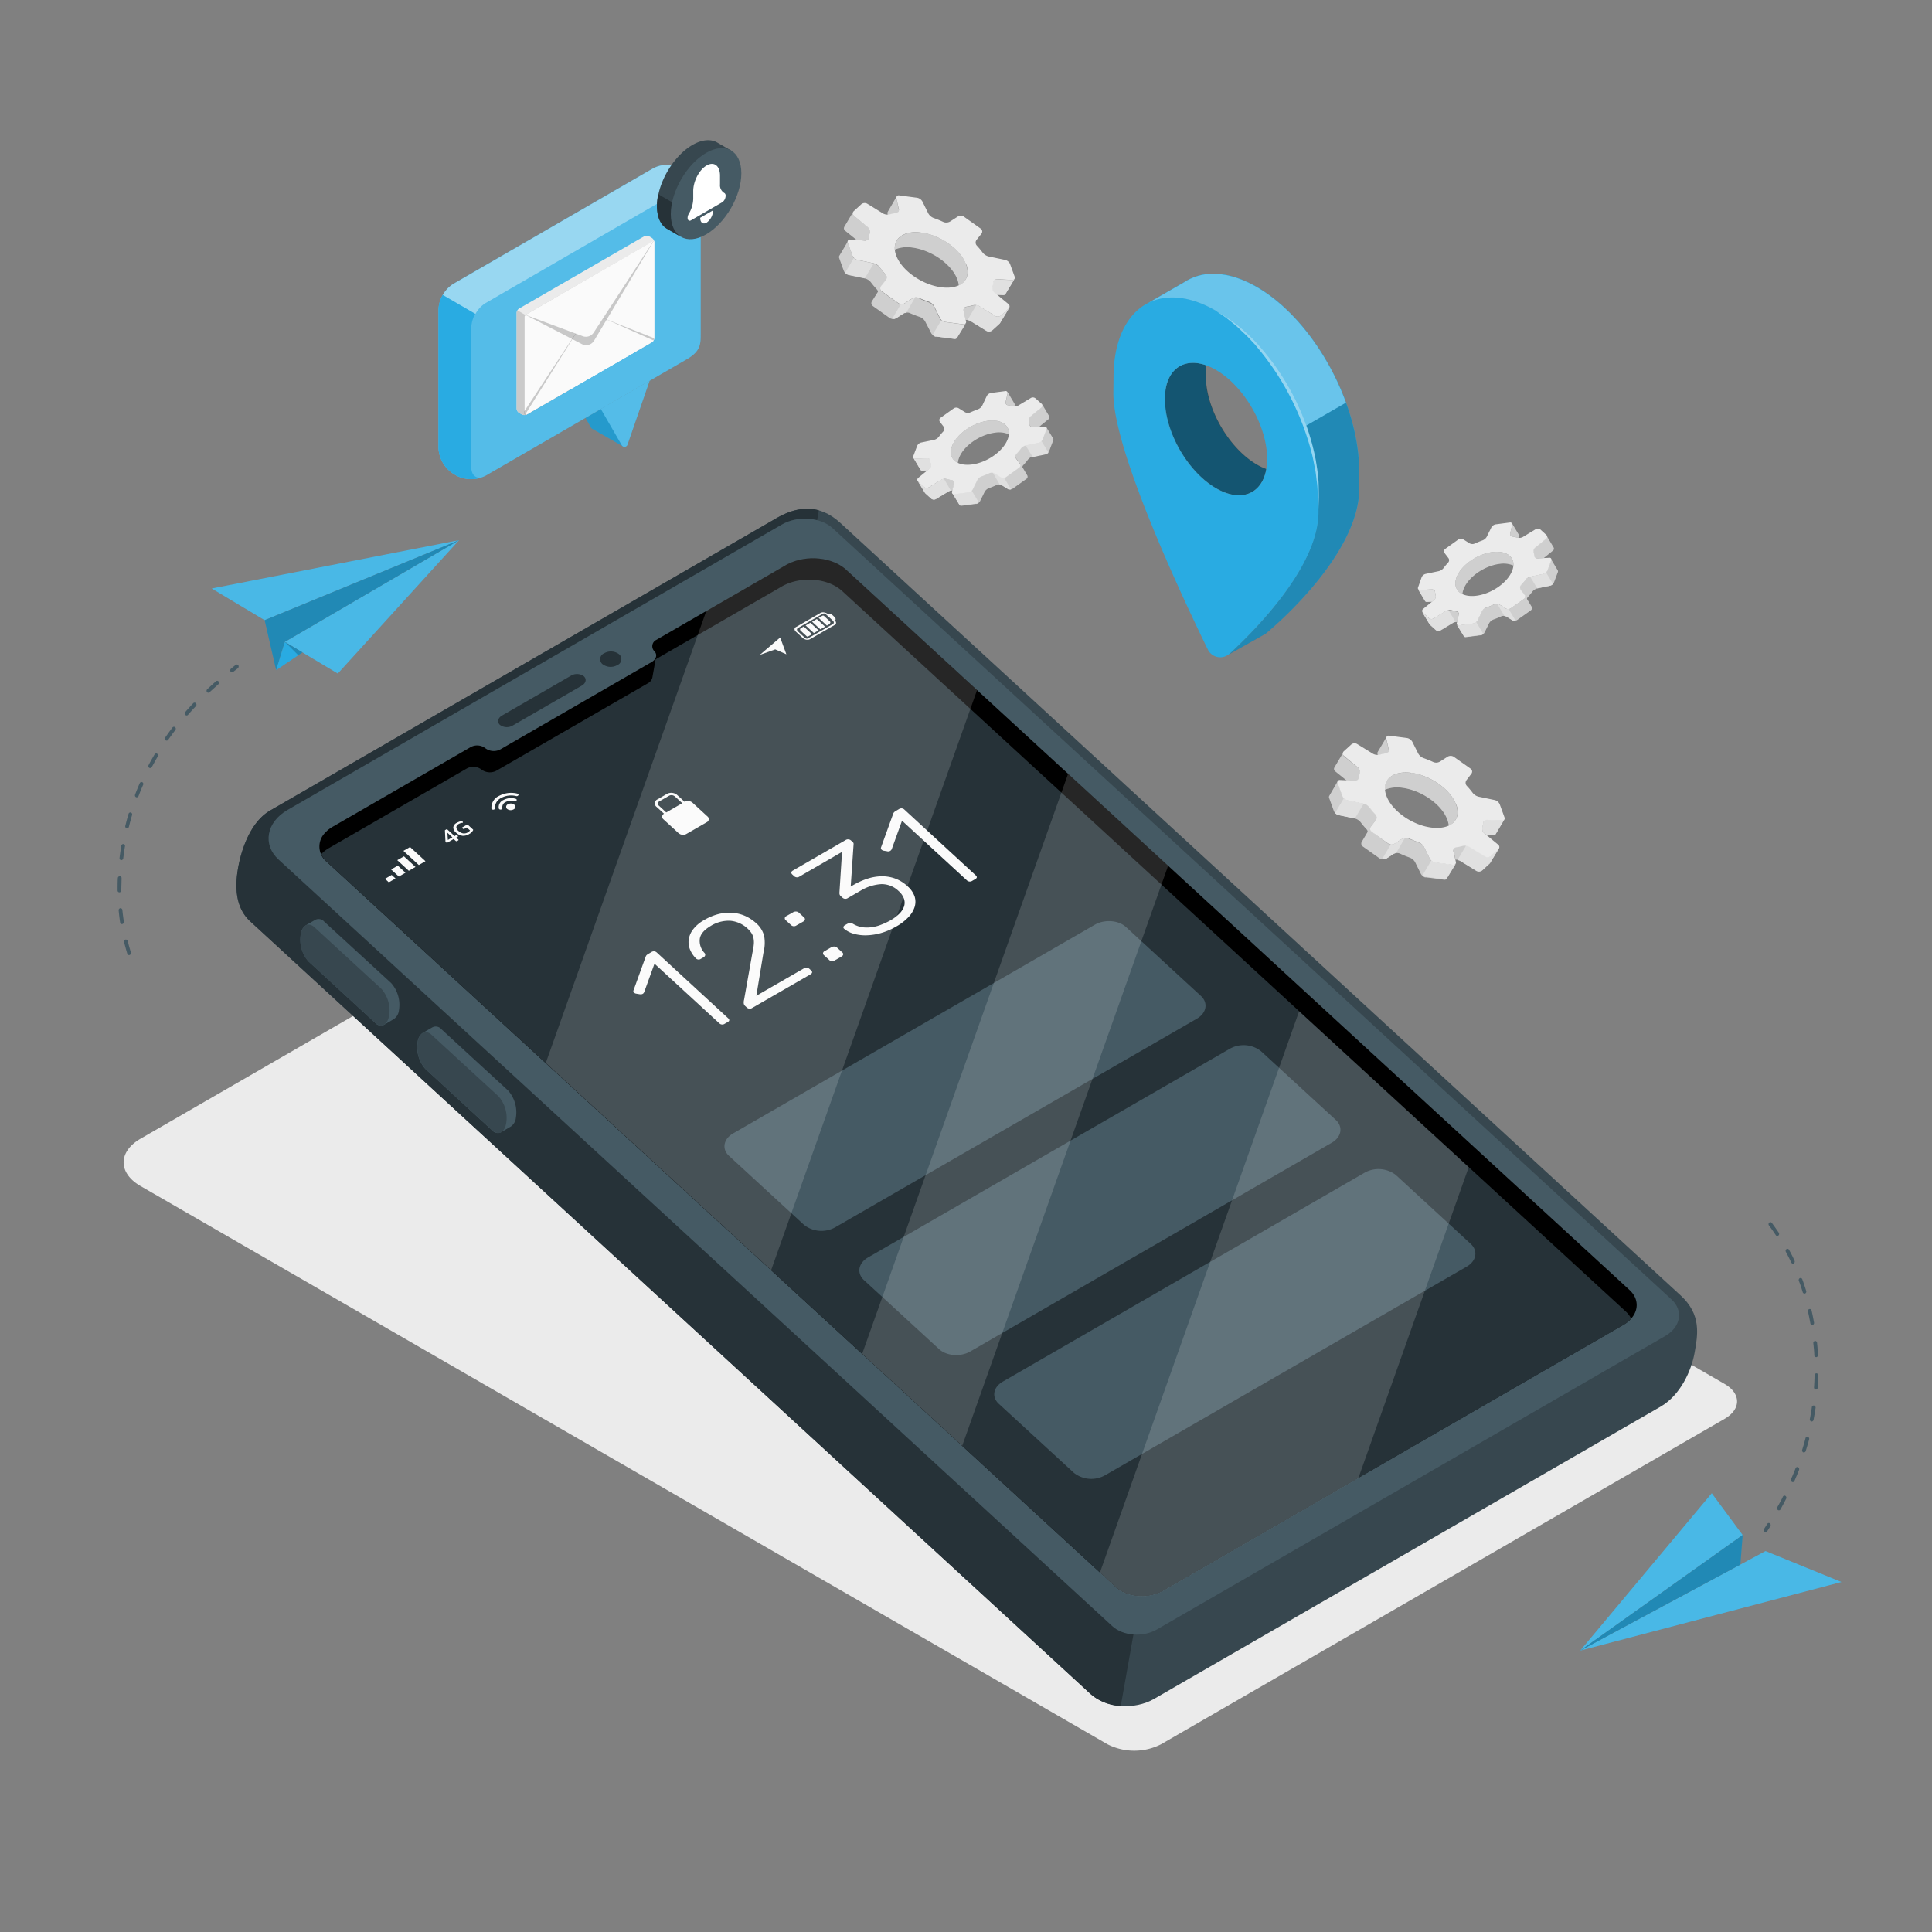<svg xmlns="http://www.w3.org/2000/svg" viewBox="0 0 500 500"><rect x="0" y="0" width="500" height="500" fill="#808080" stroke="none"/><g id="freepik--Shadows--inject-103"><path id="freepik--Shadow--inject-103" d="M446.32,358.16,194.18,212.6c-4.31-2.49-11.34-2.48-15.65,0L36.38,294.69c-5.84,3.37-5.85,8.89,0,12.26L286.65,451.43a15.28,15.28,0,0,0,13.8,0l145.87-84.23C450.63,364.71,450.63,360.65,446.32,358.16Z" style="fill:#ebebeb"></path></g><g id="freepik--Device--inject-103"><g id="freepik--device--inject-103"><g id="freepik--Mobile--inject-103"><path d="M217.44,135.29,434.92,335.23c5.46,5,4.47,10.19,3.65,14.82S434.94,361,429.82,364L298.7,439.66c-5.12,2.95-12.48,2.4-16.43-1.23L64.8,238.49c-4-3.63-4-9.23-3.18-13.87s3.15-11.89,8.28-14.85L201,134.07C206.14,131.11,211.94,130.23,217.44,135.29Z" style="fill:#37474f"></path><path d="M210.31,141.22,75.48,219.06,293.9,419.81l-3.85,21.71a13,13,0,0,1-7.78-3.09L64.8,238.49c-4-3.63-4-9.23-3.18-13.87s3.15-11.89,8.28-14.85L201,134.07c3.2-1.85,7-3.09,10.91-2l-.11.67Z" style="fill:#263238"></path><path d="M432.59,336.3,215.49,136.7c-3.14-2.88-9-3.31-13.07-1l-128,73.91c-5.51,3.17-6.54,9-2.3,12.87L287.88,420.86c2.76,2.53,7.95,2.92,11.53.84l131.5-75.91C435,343.45,435.73,339.18,432.59,336.3Z" style="fill:#455a64"></path><path d="M131.51,282.24a8.52,8.52,0,0,1,2,7,3.13,3.13,0,0,1-1.31,2.31c-.44.24-2.11,1.24-2.56,1.49a1.91,1.91,0,0,1-2.28-.51l-17.28-15.89a8.49,8.49,0,0,1-2-7,3.26,3.26,0,0,1,1.23-2.26c.46-.29,2.19-1.28,2.64-1.54a1.91,1.91,0,0,1,2.28.51Z" style="fill:#455a64"></path><path d="M129,283.71l-17.29-15.89c-1.56-1.43-3.17-.62-3.6,1.82a8.52,8.52,0,0,0,2,7l17.29,15.89c1.56,1.43,3.17.62,3.6-1.82A8.45,8.45,0,0,0,129,283.71Z" style="fill:#37474f"></path><path d="M101.25,254.43a8.48,8.48,0,0,1,2,7,3.13,3.13,0,0,1-1.32,2.3l-2.56,1.5a1.92,1.92,0,0,1-2.27-.51L79.85,248.83a8.51,8.51,0,0,1-2-7A3.21,3.21,0,0,1,79,239.57c.46-.29,2.19-1.29,2.64-1.54a1.91,1.91,0,0,1,2.28.5Z" style="fill:#455a64"></path><path d="M98.7,255.9,81.41,240c-1.55-1.43-3.17-.62-3.6,1.81a8.51,8.51,0,0,0,2,7l17.29,15.89c1.55,1.43,3.16.61,3.6-1.82A8.48,8.48,0,0,0,98.7,255.9Z" style="fill:#37474f"></path><path d="M219,147.46,421.72,333.85c3,2.75,2.28,6.82-1.6,9l-119,68.69c-3.87,2.25-9.44,1.84-12.45-.92L84.52,223a5.06,5.06,0,0,1-.25-7.61c.18-.18.34-.35.53-.52a9.34,9.34,0,0,1,1.32-.92l33.47-19.32,2.18-1.26a3.48,3.48,0,0,1,3.86.29,3.64,3.64,0,0,0,4,.2l39-22.52c1.27-.74,1.58-2,.65-2.88a1.82,1.82,0,0,1,.49-2.82l32.74-18.9.69-.4C208.12,143.46,215.21,144,219,147.46Z"></path><path d="M124.64,199.18a3.48,3.48,0,0,0-3.86-.28l-2.18,1.26L85.13,219.48a9.34,9.34,0,0,0-1.32.92c-.19.16-.35.34-.53.51s-.09.13-.15.19A6.08,6.08,0,0,0,84.52,223L288.7,410.67c3,2.76,8.58,3.17,12.45.92l119-68.69a8,8,0,0,0,2-1.6,5.88,5.88,0,0,0-1.39-1.87L218,153c-3.77-3.48-10.86-4-15.76-1.18l-.69.41-31.88,18.4-.84,4.72a2.27,2.27,0,0,1-1.16,1.48l-39,22.51A3.62,3.62,0,0,1,124.64,199.18Z" style="fill:#263238"></path><path d="M177.18,207.51h0l-1.91-1.75a2.37,2.37,0,0,0-2.61-.33l-2.57,1.48a1.13,1.13,0,0,0-.15,1.93l1.91,1.75h0a.87.87,0,0,0-.12,1.48l3.85,3.53a1.81,1.81,0,0,0,2,.26l5.38-3.1a.87.87,0,0,0,.11-1.48l-3.84-3.53A1.82,1.82,0,0,0,177.18,207.51Zm-6.66,1a.65.65,0,0,1,.08-1.1l2.57-1.48a1.34,1.34,0,0,1,1.49.19l1.91,1.75-4.15,2.39Z" style="fill:#fafafa"></path><path d="M188.46,263.53c.41.38.35.73-.18,1l-.7.4a1.1,1.1,0,0,1-1.42-.1l-16.78-15.43-2.66,7.34c-.19.48-.6.66-1.24.55l-.8-.13a1.05,1.05,0,0,1-.64-.32.52.52,0,0,1-.08-.56l3.16-8.74a1.07,1.07,0,0,1,.3-.43,4.39,4.39,0,0,1,.45-.3l.69-.4a1.11,1.11,0,0,1,1.43.11Z" style="fill:#fafafa"></path><path d="M180.16,248.09a7.22,7.22,0,0,1-1.49-2.13,5.09,5.09,0,0,1-.46-2.58,5.66,5.66,0,0,1,1.06-2.72,9.17,9.17,0,0,1,3-2.57,14.08,14.08,0,0,1,4-1.61,12.12,12.12,0,0,1,3.66-.21,9.89,9.89,0,0,1,3.18.9,11.17,11.17,0,0,1,2.56,1.73,6.48,6.48,0,0,1,2.11,3.42,10.34,10.34,0,0,1-.21,4.29l-1.83,11.09L208,250.64a1.16,1.16,0,0,1,1.49.11l.42.39c.42.38.34.73-.22,1.05l-15,8.65a1.13,1.13,0,0,1-1.43-.11l-.42-.39a1.11,1.11,0,0,1-.35-.62,2.6,2.6,0,0,1,.08-1l2.16-12.17a16.07,16.07,0,0,0,.36-2.18,5.77,5.77,0,0,0-.1-1.65,3.73,3.73,0,0,0-.57-1.32,7.5,7.5,0,0,0-5.4-3.1,8.82,8.82,0,0,0-5.08,1.33c-1.68,1-2.63,2.07-2.83,3.3a4.54,4.54,0,0,0,1.22,3.7.64.64,0,0,1,.15.65.83.83,0,0,1-.34.43l-.73.42A1,1,0,0,1,180.16,248.09Z" style="fill:#fafafa"></path><path d="M208.1,237.44a.56.56,0,0,1,.21.55.86.86,0,0,1-.43.51l-1.76,1a1.1,1.1,0,0,1-1.42-.11l-1.35-1.24a.62.62,0,0,1-.24-.56.69.69,0,0,1,.39-.5l1.76-1a1.33,1.33,0,0,1,.78-.18,1.11,1.11,0,0,1,.71.29ZM218,246.5a.58.58,0,0,1,.21.55.82.82,0,0,1-.44.51l-1.75,1a1.1,1.1,0,0,1-1.42-.11l-1.35-1.24a.65.65,0,0,1-.25-.56.73.73,0,0,1,.4-.5l1.75-1a1.38,1.38,0,0,1,.79-.18,1.11,1.11,0,0,1,.7.29Z" style="fill:#fafafa"></path><path d="M218.79,217.44a1.17,1.17,0,0,1,1.49.11l.42.39a.58.58,0,0,1,.2.33,1.24,1.24,0,0,1,0,.33l-.74,10.84.73-.42a18.14,18.14,0,0,1,3.75-1.66,12.36,12.36,0,0,1,3.67-.58,9.88,9.88,0,0,1,3.45.62,9.59,9.59,0,0,1,3.06,1.92A6.23,6.23,0,0,1,236.7,232a4.57,4.57,0,0,1,0,2.74,6.82,6.82,0,0,1-1.63,2.65,13.16,13.16,0,0,1-3.07,2.36,17.43,17.43,0,0,1-4.06,1.74,15.23,15.23,0,0,1-3.8.57,11.1,11.1,0,0,1-3.26-.42,6.56,6.56,0,0,1-2.42-1.28.46.46,0,0,1-.18-.49.81.81,0,0,1,.41-.44l.51-.3a1.94,1.94,0,0,1,.68-.22,1.59,1.59,0,0,1,1,.25,6.62,6.62,0,0,0,2.48.83,9,9,0,0,0,2.48-.07,10.29,10.29,0,0,0,2.38-.68,17,17,0,0,0,2.14-1,11.28,11.28,0,0,0,2.34-1.73,5,5,0,0,0,1.25-1.88,3.09,3.09,0,0,0,0-2,4.57,4.57,0,0,0-1.36-2,6.23,6.23,0,0,0-4.61-1.81,11.85,11.85,0,0,0-5.33,1.73l-3.22,1.86a1.1,1.1,0,0,1-1.42-.11l-.42-.38a1,1,0,0,1-.29-.41,1.35,1.35,0,0,1-.06-.41l.68-10.63-11,6.37a1.11,1.11,0,0,1-1.43-.11l-.42-.39c-.43-.4-.38-.75.16-1.06Z" style="fill:#fafafa"></path><path d="M252.52,226.54c.42.38.36.73-.18,1l-.69.4a1.11,1.11,0,0,1-1.43-.11l-16.78-15.43-2.65,7.34a1,1,0,0,1-1.24.56l-.8-.13a1.06,1.06,0,0,1-.65-.33.54.54,0,0,1-.08-.56l3.16-8.74a1,1,0,0,1,.31-.42,2.12,2.12,0,0,1,.44-.3l.7-.41a1.11,1.11,0,0,1,1.42.11Z" style="fill:#fafafa"></path><path d="M189.73,293.32l93.6-54c2.52-1.45,6.14-1.19,8.08.6l19.38,17.82c1.94,1.78,1.48,4.41-1,5.87l-93.61,54a7.31,7.31,0,0,1-8.08-.6l-19.38-17.82C186.74,297.41,187.21,294.78,189.73,293.32Z" style="fill:#455a64"></path><path d="M224.64,325.43l93.61-54a7.28,7.28,0,0,1,8.08.6l19.38,17.81c1.94,1.79,1.47,4.42-1,5.87l-93.6,54.05c-2.52,1.45-6.14,1.18-8.08-.61L223.6,331.3C221.66,329.51,222.12,326.88,224.64,325.43Z" style="fill:#455a64"></path><path d="M259.56,357.54l93.6-54.05a7.33,7.33,0,0,1,8.09.6l19.37,17.82c1.95,1.79,1.48,4.42-1,5.87l-93.6,54a7.27,7.27,0,0,1-8.08-.6l-19.38-17.81C256.57,361.62,257,359,259.56,357.54Z" style="fill:#455a64"></path><path d="M129.91,185.19l17.87-10.33a3,3,0,0,1,3.33.17c.77.71.53,1.79-.53,2.4L132.7,187.76a3,3,0,0,1-3.33-.17C128.6,186.88,128.84,185.8,129.91,185.19Z" style="fill:#263238"></path><path d="M156.39,169.05a3.46,3.46,0,0,1,3.85.28,1.66,1.66,0,0,1-.49,2.8,3.48,3.48,0,0,1-3.86-.28A1.66,1.66,0,0,1,156.39,169.05Z" style="fill:#263238"></path></g><g style="opacity:0.15"><polygon points="302.31 224.06 276.42 200.26 223.13 350.37 249.02 374.17 302.31 224.06" style="fill:#fff"></polygon><path d="M380.1,302.07l-43.89-40.35L284.65,407l4.05,3.72c3,2.76,8.58,3.17,12.45.92l50.39-29.09Z" style="fill:#fff"></path><path d="M199.57,328.71l53.29-150.1L219,147.46c-3.77-3.47-10.86-4-15.76-1.17l-.69.4L182.8,158.08l-41.55,117Z" style="fill:#fff"></path></g><path d="M118.08,217.7a.38.38,0,0,1-.16-.09l-.51-.47-1.62.93a.19.19,0,0,1-.24,0l-.19-.18a.3.3,0,0,1-.08-.09l0-.11-.13-2.7a.34.34,0,0,1,0-.11.22.22,0,0,1,.1-.08l.22-.13a.36.36,0,0,1,.19-.05.31.31,0,0,1,.17.1l1.81,1.66.35-.21a.28.28,0,0,1,.18-.05.35.35,0,0,1,.17.09l.12.12a.17.17,0,0,1,.08.13s0,.08-.11.11l-.35.21.52.48s.08.09.07.13a.2.2,0,0,1-.11.12l-.28.16A.31.31,0,0,1,118.08,217.7Zm-1-1-1.29-1.18.12,1.86Z" style="fill:#fafafa"></path><path d="M119.69,216.3a3,3,0,0,1-1.67-.82,1.75,1.75,0,0,1-.71-1.37,1.54,1.54,0,0,1,.91-1.16,3.86,3.86,0,0,1,.72-.32,2.87,2.87,0,0,1,.68-.12.15.15,0,0,1,.1,0,.09.09,0,0,1,0,.06l.08.3a.06.06,0,0,1,0,.07l-.08,0a2.29,2.29,0,0,0-1,.31,1.05,1.05,0,0,0-.62.8,1.33,1.33,0,0,0,.55,1,2.29,2.29,0,0,0,1.21.63,1.9,1.9,0,0,0,1.18-.24,3.32,3.32,0,0,0,.36-.26,1.11,1.11,0,0,0,.24-.26l-.84-.77-.68.39a.24.24,0,0,1-.18,0,.22.22,0,0,1-.16-.09l-.12-.11c-.06-.05-.09-.09-.08-.13s0-.07.11-.11l1.07-.62a.3.3,0,0,1,.21-.05.34.34,0,0,1,.2.11l1.2,1.1a.31.31,0,0,1,.08.1.1.1,0,0,1,0,.09,2.22,2.22,0,0,1-1,1A2.83,2.83,0,0,1,119.69,216.3Z" style="fill:#fafafa"></path><path d="M133.11,208.27a.72.72,0,0,1-.22,1.21,1.51,1.51,0,0,1-1.66-.13.71.71,0,0,1,.22-1.2A1.49,1.49,0,0,1,133.11,208.27Z" style="fill:#fafafa"></path><path d="M130.26,207.06a2,2,0,0,0-1.17,2.18.45.45,0,0,0,.46.28h0c.29,0,.51-.2.46-.4a1.44,1.44,0,0,1,.82-1.54,3,3,0,0,1,2.25-.23.51.51,0,0,0,.63-.24h0c.06-.16-.05-.32-.26-.38A4.14,4.14,0,0,0,130.26,207.06Z" style="fill:#fafafa"></path><path d="M129.11,206a3.35,3.35,0,0,0-1.93,3.24c0,.18.21.31.46.31h0c.28,0,.49-.18.47-.38a2.72,2.72,0,0,1,1.56-2.64,5.41,5.41,0,0,1,3.9-.51.52.52,0,0,0,.61-.25h0c.06-.17-.08-.34-.31-.39A6.63,6.63,0,0,0,129.11,206Z" style="fill:#fafafa"></path><polygon points="100.63 228.35 99.64 227.43 101.36 226.44 102.36 227.35 100.63 228.35" style="fill:#fafafa"></polygon><polygon points="103.22 226.85 101.22 225.02 102.95 224.03 104.94 225.86 103.22 226.85" style="fill:#fafafa"></polygon><polygon points="105.8 225.36 102.81 222.61 104.54 221.62 107.53 224.37 105.8 225.36" style="fill:#fafafa"></polygon><polygon points="108.39 223.87 104.4 220.2 106.12 219.21 110.11 222.88 108.39 223.87" style="fill:#fafafa"></polygon><path d="M213.31,158.5a1.39,1.39,0,0,0-.93.1l-6.44,3.71c-.42.24-.41.74,0,1.13l1.81,1.67a2,2,0,0,0,.94.44,1.76,1.76,0,0,0,.45,0,1.13,1.13,0,0,0,.48-.13l6.44-3.71c.42-.24.41-.74,0-1.13l-1.81-1.67A1.83,1.83,0,0,0,213.31,158.5Zm-4.6,6.78a.78.78,0,0,1-.4-.21l-1.81-1.67c-.32-.29-.33-.68,0-.86l6.44-3.71a.72.72,0,0,1,.25-.07h.15a.75.75,0,0,1,.39.21l1.82,1.66c.31.29.32.69,0,.87l-6.44,3.7A.54.54,0,0,1,208.71,165.28Z" style="fill:#fafafa"></path><path d="M208,162.13l2.14,2-1,.58a.34.34,0,0,1-.31,0l-1.6-1.47c-.23-.21-.23-.51,0-.64Z" style="fill:#fafafa"></path><polygon points="208.49 161.86 209.7 161.16 211.84 163.13 210.63 163.83 208.49 161.86" style="fill:#fafafa"></polygon><polygon points="210.17 160.9 211.38 160.2 213.53 162.17 212.31 162.87 210.17 160.9" style="fill:#fafafa"></polygon><path d="M213.2,159.36l1.54,1.42c.29.26.16.6-.34.89l-.4.23-2.15-2,1-.55A.45.45,0,0,1,213.2,159.36Z" style="fill:#fafafa"></path><path d="M214.5,158.81c.18-.1.62.09,1,.43l.33.31c.38.35.54.71.37.83l-.31.2L214.18,159Z" style="fill:#fafafa"></path><polygon points="196.63 169.49 201.91 164.98 203.51 169.33 200.63 168.06 196.63 169.49" style="fill:#fafafa"></polygon></g></g><g id="freepik--speech-bubble--inject-103"><g id="freepik--speech-bubble--inject-103"><g id="freepik--speech-bubble--inject-103"><g id="freepik--speech-bubble--inject-103"><path d="M161.2,115.52,153.33,111a.7.7,0,0,1-.37-.33l-1.45-2.53,4.67-2.69-.14.41Z" style="fill:#29ABE2"></path><path d="M161.2,115.52,153.33,111a.7.7,0,0,1-.37-.33l-1.45-2.53,4.67-2.69-.14.41Z" style="opacity:0.1"></path><path d="M155.47,105.81l5.45,9.43a.81.81,0,0,0,1.47-.14l5.75-16.61Z" style="fill:#29ABE2"></path><path d="M155.47,105.81l5.45,9.43a.81.81,0,0,0,1.47-.14l5.75-16.61Z" style="fill:#fff;opacity:0.2"></path><path d="M181.34,50.6a8.43,8.43,0,0,0-3.8-6.59l-.84-.5a8.43,8.43,0,0,0-7.61,0l-51.8,29.95a8.41,8.41,0,0,0-3.81,6.59V116a8.41,8.41,0,0,0,3.81,6.59l.83.5a8.37,8.37,0,0,0,7.61,0l52.16-30.2c3.42-2,3.45-3.91,3.45-6.33Z" style="fill:#29ABE2"></path><path d="M181.34,50.6a8.43,8.43,0,0,0-3.8-6.59l-.84-.5a8.43,8.43,0,0,0-7.61,0l-51.8,29.95a8.41,8.41,0,0,0-3.81,6.59V116a8.41,8.41,0,0,0,3.81,6.59l.83.5a8.37,8.37,0,0,0,7.61,0l52.16-30.2c3.42-2,3.45-3.91,3.45-6.33Z" style="fill:#fff;opacity:0.2"></path><path d="M113.48,116a8.41,8.41,0,0,0,3.81,6.59l.83.5a8.48,8.48,0,0,0,7,.32c-1.79.68-3.15-.34-3.15-2.51V84.94A7.79,7.79,0,0,1,123,81.19L114.6,76.3a7.74,7.74,0,0,0-1.12,3.75Z" style="fill:#29ABE2"></path><path d="M181.22,49.52c-.45-1.61-1.92-2.13-3.68-1.12l-51.81,30a7.43,7.43,0,0,0-2.68,2.84l-8.44-4.9a7.74,7.74,0,0,1,2.68-2.84l51.8-29.95a8.49,8.49,0,0,1,7.61,0l.84.51A8.44,8.44,0,0,1,181.22,49.52Z" style="fill:#fff;opacity:0.4"></path></g></g><path d="M133.71,80.94a1.4,1.4,0,0,1,.64-1.09l32.37-18.7a1.42,1.42,0,0,1,1.27,0l.71.42a1.39,1.39,0,0,1,.63,1.09V87.48a1.4,1.4,0,0,1-.63,1.1l-32.38,18.69a1.4,1.4,0,0,1-1.26,0l-.71-.41a1.41,1.41,0,0,1-.64-1.1Z" style="fill:#ebebeb"></path><path d="M136.68,81.93l-2.78-1.61a1.24,1.24,0,0,0-.19.62v24.82a1.41,1.41,0,0,0,.64,1.1l.71.41a1.4,1.4,0,0,0,1.26,0l.36-.21Z" style="fill:#e0e0e0"></path><path d="M136.68,81.93l-2.78-1.61a1.24,1.24,0,0,0-.19.62v24.82a1.41,1.41,0,0,0,.64,1.1l.71.41a1.4,1.4,0,0,0,1.26,0l.36-.21Z" style="opacity:0.1"></path><path d="M169.34,62.66V87.48a1.3,1.3,0,0,1-.2.64,1.38,1.38,0,0,1-.37.42h0l0,0-32.37,18.69h0a.43.43,0,0,1-.43,0,.44.44,0,0,1-.2-.42V82.09a.55.55,0,0,1,.71-.57L150,84.76l1.78.43a1.19,1.19,0,0,0,1.14-.43L155,81.88l13.91-19.36C169.14,62.2,169.34,62.26,169.34,62.66Z" style="fill:#fafafa"></path><path d="M168.7,88.58l0,0h0a1.38,1.38,0,0,0,.37-.42,1.25,1.25,0,0,0,.19-.63L155,81.88l9.6,9.06Z" style="opacity:0.2"></path><path d="M135.69,106.9a.44.44,0,0,0,.2.42.43.43,0,0,0,.43,0h0l11.14-6.44L150,84.76l-14.33,21.73Z" style="opacity:0.2"></path><path d="M169.14,88.12a1.38,1.38,0,0,1-.37.42h0l-32.41,18.72h0a.43.43,0,0,1-.43,0l15.5-24.75a2.44,2.44,0,0,1,3.05-.94Z" style="fill:#fafafa"></path><path d="M136,81.49l14.73,7.64a2.4,2.4,0,0,0,3-.93l15.47-25.88Z" style="opacity:0.2"></path><path d="M136,81.49,150.79,87a2.39,2.39,0,0,0,2.86-.94l15.52-23.77Z" style="fill:#fafafa"></path><g id="freepik--Notification--inject-103"><path d="M189.38,39.06l-3.78-2.19h0l0,0h0c-1.65-.93-3.92-.79-6.42.66-5,2.91-9.13,10-9.13,15.81,0,2.91,1,5,2.66,5.91h0l3.45,2,.8-1.35a9.07,9.07,0,0,0,2.62-1c5-2.91,9.13-10,9.14-15.81a9.85,9.85,0,0,0-.29-2.34Z" style="fill:#37474f"></path><path d="M170.35,50.26a14.86,14.86,0,0,0-.34,3.06c0,2.91,1,5,2.66,5.91h0l3.45,2,.8-1.35a9.07,9.07,0,0,0,2.62-1A14.27,14.27,0,0,0,182,57Z" style="fill:#263238"></path><path d="M182.73,39.58c-5,2.91-9.13,10-9.13,15.81s4.09,8.19,9.13,5.28,9.13-10,9.13-15.82S187.78,36.67,182.73,39.58Z" style="fill:#455a64"></path><path d="M186.34,47.69V45.45c0-2.55-1.55-3.73-3.47-2.62h0c-1.91,1.1-3.46,4.07-3.46,6.62v2a7.94,7.94,0,0,1-1.17,3.91h0a2.17,2.17,0,0,0-.29,1h0c0,.64.39.94.88.66l8.09-4.68a2.09,2.09,0,0,0,.87-1.67h0a.8.8,0,0,0-.25-.67h0A2.35,2.35,0,0,1,186.34,47.69Z" style="fill:#fff"></path><path d="M184.54,54.44a4,4,0,0,1-1.67,3.18c-.92.53-1.66,0-1.66-1.26Z" style="fill:#fff"></path></g></g></g><g id="freepik--paper-planes--inject-103"><g id="freepik--paper-plane--inject-103"><polygon points="408.96 427.17 456.92 401.41 476.56 409.42 408.96 427.17" style="fill:#29ABE2"></polygon><g style="opacity:0.15"><polygon points="408.96 427.17 456.92 401.41 476.56 409.42 408.96 427.17" style="fill:#fff"></polygon></g><polygon points="408.96 427.17 451 397.26 443 386.45 408.96 427.17" style="fill:#29ABE2"></polygon><g style="opacity:0.15"><polygon points="408.96 427.17 451 397.26 443 386.45 408.96 427.17" style="fill:#fff"></polygon></g><polygon points="451 397.26 450.41 404.9 408.96 427.17 451 397.26" style="fill:#29ABE2"></polygon><g style="opacity:0.2"><polygon points="451 397.26 450.41 404.9 408.96 427.17 451 397.26"></polygon></g><path d="M457,396.52a.45.45,0,0,1-.33-.1.58.58,0,0,1-.12-.75c.28-.43.55-.86.82-1.29a.44.44,0,0,1,.67-.13.57.57,0,0,1,.13.74c-.27.44-.55.88-.83,1.31A.45.45,0,0,1,457,396.52Z" style="fill:#455a64"></path><path d="M460.41,390.86a.42.42,0,0,1-.3-.08A.57.57,0,0,1,460,390c.49-.88,1-1.77,1.42-2.67a.45.45,0,0,1,.65-.19.56.56,0,0,1,.19.73q-.69,1.36-1.44,2.7A.44.44,0,0,1,460.41,390.86Zm3.61-7.29a.48.48,0,0,1-.26-.06.58.58,0,0,1-.23-.72c.41-.93.8-1.87,1.17-2.81a.46.46,0,0,1,.63-.27.57.57,0,0,1,.26.71c-.38.95-.77,1.91-1.19,2.85A.46.46,0,0,1,464,383.57Zm2.89-7.69a.39.39,0,0,1-.21,0,.56.56,0,0,1-.29-.69c.31-1,.6-2,.86-3a.47.47,0,0,1,.61-.34.55.55,0,0,1,.32.67c-.27,1-.57,2-.88,3A.47.47,0,0,1,466.91,375.88Zm2-8a.38.38,0,0,1-.15,0,.56.56,0,0,1-.37-.64c.2-1,.37-2,.52-3.06a.48.48,0,0,1,.56-.43.56.56,0,0,1,.4.63c-.15,1-.33,2.06-.53,3.1A.5.5,0,0,1,469,367.86Zm1.09-8.27a.14.14,0,0,1-.09,0,.53.53,0,0,1-.44-.58c.07-1,.12-2.07.14-3.11a.51.51,0,0,1,.5-.51.53.53,0,0,1,.47.56c0,1.05-.07,2.12-.15,3.16A.5.5,0,0,1,470.05,359.59Zm.05-8.37h0a.52.52,0,0,1-.51-.51c0-.81-.11-1.63-.18-2.44l-.07-.67a.51.51,0,0,1,.43-.58h0a.5.5,0,0,1,.53.48l.07.68c.08.83.14,1.66.18,2.48A.5.5,0,0,1,470.1,351.22Zm-1-8.33a.5.5,0,0,1-.53-.44c-.18-1-.39-2-.61-3.05a.52.52,0,0,1,.35-.64.48.48,0,0,1,.58.4c.23,1,.45,2.07.63,3.11a.53.53,0,0,1-.38.62Zm-2-8.13a.5.5,0,0,1-.51-.37c-.3-1-.63-2-1-2.94a.55.55,0,0,1,.27-.69.49.49,0,0,1,.63.31c.36,1,.7,2,1,3a.53.53,0,0,1-.3.68Zm-3-7.75a.51.51,0,0,1-.48-.3c-.43-.92-.9-1.84-1.38-2.74a.56.56,0,0,1,.16-.73.46.46,0,0,1,.66.2c.5.91,1,1.85,1.41,2.79a.55.55,0,0,1-.2.72A.49.49,0,0,1,464.17,327Zm-4.05-7.17a.45.45,0,0,1-.43-.22c-.56-.84-1.15-1.67-1.75-2.47a.56.56,0,0,1,.05-.75.45.45,0,0,1,.68.07c.62.82,1.22,1.67,1.79,2.53a.55.55,0,0,1-.1.74A.43.43,0,0,1,460.12,319.84Z" style="fill:#455a64"></path></g><g id="freepik--paper-plane--inject-103"><polygon points="73.72 166.11 118.81 139.79 87.42 174.31 73.72 166.11" style="fill:#29ABE2"></polygon><polygon points="73.72 166.11 118.81 139.79 87.42 174.31 73.72 166.11" style="fill:#fff;opacity:0.15"></polygon><polygon points="118.81 139.79 68.49 160.5 54.79 152.3 118.81 139.79" style="fill:#29ABE2"></polygon><polygon points="118.81 139.79 68.49 160.5 54.79 152.3 118.81 139.79" style="fill:#fff;opacity:0.15"></polygon><polygon points="68.49 160.5 71.47 173.44 73.72 166.11 118.81 139.79 68.49 160.5" style="fill:#29ABE2"></polygon><polygon points="68.49 160.5 71.47 173.44 73.72 166.11 118.81 139.79 68.49 160.5" style="opacity:0.2"></polygon><polygon points="71.47 173.44 78.28 168.84 73.72 166.11 71.47 173.44" style="fill:#29ABE2"></polygon><polygon points="73.72 166.11 78.28 168.84 77.2 169.57 73.72 166.11" style="opacity:0.2"></polygon><path d="M61.41,172a.51.51,0,0,1,.28.2.6.6,0,0,1-.14.75l-1.21.94a.45.45,0,0,1-.68-.11.57.57,0,0,1,.14-.74l1.22-1A.41.41,0,0,1,61.41,172Z" style="fill:#455a64"></path><path d="M56.32,176.2a.42.42,0,0,1,.26.18.57.57,0,0,1-.09.74c-.76.67-1.51,1.35-2.24,2a.45.45,0,0,1-.68,0,.57.57,0,0,1,.07-.75c.74-.7,1.49-1.38,2.26-2.06A.45.45,0,0,1,56.32,176.2Zm-5.85,5.66a.41.41,0,0,1,.23.13.58.58,0,0,1,0,.76c-.7.74-1.38,1.49-2.05,2.26a.45.45,0,0,1-.68,0,.58.58,0,0,1,0-.76c.67-.77,1.36-1.54,2.07-2.29A.47.47,0,0,1,50.47,181.86Zm-5.31,6.26a.44.44,0,0,1,.19.1.57.57,0,0,1,0,.75c-.62.81-1.23,1.65-1.81,2.48a.47.47,0,0,1-.68.13.55.55,0,0,1-.08-.74c.59-.85,1.2-1.7,1.84-2.53A.45.45,0,0,1,45.16,188.12ZM40.54,195l.14.07a.55.55,0,0,1,.13.73c-.53.89-1,1.8-1.52,2.7a.47.47,0,0,1-.66.21.52.52,0,0,1-.17-.71c.48-.92,1-1.84,1.54-2.75A.5.5,0,0,1,40.54,195Zm-3.81,7.42.08,0a.54.54,0,0,1,.23.7c-.42.94-.81,1.91-1.18,2.88a.5.5,0,0,1-.64.32.52.52,0,0,1-.25-.69c.37-1,.78-2,1.19-2.93A.51.51,0,0,1,36.73,202.4Zm-2.86,7.87h0a.52.52,0,0,1,.31.65c-.23.78-.45,1.57-.65,2.36l-.16.65a.52.52,0,0,1-.6.41h0a.51.51,0,0,1-.34-.63l.17-.67q.3-1.2.66-2.4A.51.51,0,0,1,33.87,210.27ZM32,218.45a.49.49,0,0,1,.34.59c-.17,1-.31,2.05-.44,3.08a.54.54,0,0,1-.55.49.49.49,0,0,1-.41-.58c.12-1,.28-2.1.45-3.13a.52.52,0,0,1,.56-.46Zm-.89,8.32a.48.48,0,0,1,.35.52c0,1-.06,2.06-.06,3.09a.53.53,0,0,1-.48.56.47.47,0,0,1-.49-.5c0-1,0-2.11.06-3.16a.54.54,0,0,1,.51-.53Zm.21,8.3a.49.49,0,0,1,.35.44c.1,1,.23,2,.38,3a.56.56,0,0,1-.4.64.47.47,0,0,1-.56-.41c-.15-1-.28-2.07-.38-3.1a.55.55,0,0,1,.43-.61Zm1.4,8.11a.48.48,0,0,1,.34.36c.24,1,.52,2,.81,2.91a.57.57,0,0,1-.3.69.46.46,0,0,1-.62-.3c-.3-1-.58-2-.83-3a.57.57,0,0,1,.34-.67A.46.46,0,0,1,32.72,243.18Z" style="fill:#455a64"></path></g></g><g id="freepik--Locator--inject-103"><g id="freepik--Pin--inject-103"><path d="M318.23,169.16a3.39,3.39,0,0,1-.5.37l9.83-5.55s24.24-19.59,24.24-37.63v-4.11c0-18-11.87-39.5-26.52-48-.5-.29-1-.56-1.49-.81s-1-.49-1.48-.7a26.2,26.2,0,0,0-2.89-1.07c-.47-.14-.94-.27-1.39-.37a11,11,0,0,0-1.37-.25,12.35,12.35,0,0,0-1.33-.16c-.45,0-.87-.06-1.3-.06a13.55,13.55,0,0,0-7.64,2.24l-9.18,5.29c4.66-2.32,10.76-1.84,17.45,2,10.49,6.06,19.57,18.81,23.87,32.16h0a51.9,51.9,0,0,1,2.66,15.8v4.11C341.19,146.36,325.47,162.47,318.23,169.16ZM301.4,103.37c0,8.46,5.93,18.75,13.26,23,6.51,3.74,11.9,1.48,13-5l-.07,0-.77-.31a7.92,7.92,0,0,1-.78-.37c-.27-.13-.53-.27-.8-.43C317.94,116,312,105.7,312,97.26a7.49,7.49,0,0,1,0-.83,3.64,3.64,0,0,1,0-.48,10,10,0,0,1,.17-1.38C306.07,92.32,301.4,95.88,301.4,103.37Z" style="fill:#29ABE2"></path><path d="M341.19,132.48v-4.11a51.9,51.9,0,0,0-2.66-15.8h0c-4.3-13.35-13.38-26.1-23.87-32.16-6.69-3.85-12.79-4.33-17.45-2l9.18-5.29A13.55,13.55,0,0,1,314,70.86c.43,0,.85,0,1.3.06a12.35,12.35,0,0,1,1.33.16,11,11,0,0,1,1.37.25c.45.1.92.23,1.39.37a26.2,26.2,0,0,1,2.89,1.07c.48.21,1,.45,1.48.7s1,.52,1.49.81c14.65,8.46,26.52,29.93,26.52,48v4.11c0,18-24.24,37.63-24.24,37.63l-9.83,5.55a3.39,3.39,0,0,0,.5-.37C325.47,162.47,341.19,146.36,341.19,132.48Z" style="opacity:0.2"></path><path d="M312.24,94.57a10,10,0,0,0-.17,1.38,3.64,3.64,0,0,0,0,.48,7.49,7.49,0,0,0,0,.83c0,8.44,5.93,18.74,13.27,23,.27.16.53.3.8.43a7.92,7.92,0,0,0,.78.37l.77.31.07,0c-1.14,6.47-6.53,8.73-13,5-7.33-4.23-13.26-14.52-13.26-23C301.4,95.88,306.07,92.32,312.24,94.57Z" style="opacity:0.5"></path><path d="M288.14,101.84c0,14.94,18.2,53.47,24.45,66.26a3.57,3.57,0,0,0,5.64,1.05c7.23-6.67,23-22.79,23-36.67v-4.11c0-18-11.88-39.51-26.53-48s-26.52-.69-26.52,17.34Zm13.26,1.54c0-8.46,5.94-11.89,13.26-7.66s13.27,14.51,13.27,23-5.94,11.89-13.27,7.66S301.4,111.83,301.4,103.38Z" style="fill:#29ABE2"></path><path d="M297.21,78.39l9.18-5.29A13.55,13.55,0,0,1,314,70.86c.43,0,.85,0,1.3.06a12.35,12.35,0,0,1,1.33.16,11,11,0,0,1,1.37.25c.45.1.92.23,1.39.37a26.2,26.2,0,0,1,2.89,1.07c.48.21,1,.45,1.48.7s1,.52,1.49.81c9.91,5.72,18.54,17.39,23.09,29.93l-10.61,6.12c-4.56-12.52-13.19-24.2-23.1-29.93C308,76.55,301.87,76.07,297.21,78.39Z" style="fill:#29ABE2"></path><path d="M297.21,78.39l9.18-5.29A13.55,13.55,0,0,1,314,70.86c.43,0,.85,0,1.3.06a12.35,12.35,0,0,1,1.33.16,11,11,0,0,1,1.37.25c.45.1.92.23,1.39.37a26.2,26.2,0,0,1,2.89,1.07c.48.21,1,.45,1.48.7s1,.52,1.49.81c9.91,5.72,18.54,17.39,23.09,29.93l-10.61,6.12c-4.56-12.52-13.19-24.2-23.1-29.93C308,76.55,301.87,76.07,297.21,78.39Z" style="fill:#fff;opacity:0.3"></path><path d="M314.65,80.4l1.57,1.08a19,19,0,0,1,1.55,1.11c1,.82,2,1.55,2.91,2.45s1.87,1.71,2.72,2.65l1.3,1.38,1.21,1.46a69.46,69.46,0,0,1,13.59,26.86c.33,1.22.52,2.47.79,3.71s.35,2.51.53,3.76.18,2.53.24,3.8l.12,3.82.11-3.82c0-1.27,0-2.55-.05-3.83s-.22-2.55-.41-3.81-.39-2.54-.69-3.78A62.65,62.65,0,0,0,326.41,90.1,43.73,43.73,0,0,0,314.65,80.4Z" style="fill:#29ABE2"></path><g style="opacity:0.5"><path d="M314.65,80.4l1.57,1.08a19,19,0,0,1,1.55,1.11c1,.82,2,1.55,2.91,2.45s1.87,1.71,2.72,2.65l1.3,1.38,1.21,1.46a69.46,69.46,0,0,1,13.59,26.86c.33,1.22.52,2.47.79,3.71s.35,2.51.53,3.76.18,2.53.24,3.8l.12,3.82.11-3.82c0-1.27,0-2.55-.05-3.83s-.22-2.55-.41-3.81-.39-2.54-.69-3.78A62.65,62.65,0,0,0,326.41,90.1,43.73,43.73,0,0,0,314.65,80.4Z" style="fill:#fff"></path></g></g></g><g id="freepik--Gears--inject-103"><g id="freepik--Gear--inject-103"><path d="M262.53,72.24a.65.65,0,0,1-.61.27L258,72.33a1,1,0,0,0-1,.9,6.07,6.07,0,0,1-.17,1,1.55,1.55,0,0,0,.43,1.51l.67.55,1.67.08a.66.66,0,0,0,.62-.29h0Zm-24.12-12c-4.31-.56-7.06,1.32-6.83,4.36a8.2,8.2,0,0,1,4.55-.52c5,.65,10.22,4.35,11.64,8.26a6.1,6.1,0,0,1,.36,1.53c2-.94,2.81-2.9,1.91-5.37C248.62,64.54,243.42,60.84,238.41,60.19Zm22.72,19.55a1.06,1.06,0,0,1-.17.2l-1.87,1.7a1.37,1.37,0,0,1-1.53.16l-4.16-2.58a2.08,2.08,0,0,0-.74-.24,2.69,2.69,0,0,0-1,.06,13.33,13.33,0,0,1-1.56.34.85.85,0,0,0-.75,1l.55,2.39a1.86,1.86,0,0,1,.47,0h0a2,2,0,0,1,.73.23l4.17,2.57a1.33,1.33,0,0,0,1.52-.15l1.87-1.7a1.18,1.18,0,0,0,.17-.22h0Zm-31.36-25h0a.69.69,0,0,0-.07.52l.08.36a2.62,2.62,0,0,0,.51-.07,10.76,10.76,0,0,1,1.56-.34.84.84,0,0,0,.75-1L232,51.38a.62.62,0,0,1,0-.43Zm20.16,29a.66.66,0,0,1-.69.28l-4.61-.6a2,2,0,0,1-1-.51,1.52,1.52,0,0,1-.38-.47l-1.52-3.07a2.59,2.59,0,0,0-1.32-1.14c-.88-.31-1.75-.67-2.59-1.06a1.89,1.89,0,0,0-1-.12,1.53,1.53,0,0,0-.66.23l-2,1.29a1.56,1.56,0,0,1-1,.19,1.32,1.32,0,0,1-.56-.22l-4.37-3.11a.91.91,0,0,1-.19-1.31l1.27-1.65a1.16,1.16,0,0,0-.08-1.45,19.69,19.69,0,0,1-1.52-1.81,2.84,2.84,0,0,0-1.48-1h-.05l-4.25-.89a1.91,1.91,0,0,1-.9-.53,1.76,1.76,0,0,1-.37-.56l-1.2-3.32a.69.69,0,0,1,0-.53l-2.27,3.82a.74.74,0,0,0,0,.55l1.2,3.32a1.9,1.9,0,0,0,.8.89l.22.11,0,0,.22.07,4.25.89h.05a2.92,2.92,0,0,1,1.48,1,23.13,23.13,0,0,0,1.52,1.81,1.12,1.12,0,0,1,.29.61L225.64,78a.91.91,0,0,0,.26,1.2l4.37,3.11a1.35,1.35,0,0,0,.57.21,1.33,1.33,0,0,0,.4,0,.76.76,0,0,0,.21,0h0l.17-.06.17-.08.05,0,2-1.28a1.24,1.24,0,0,1,.2-.1l.14,0a1.23,1.23,0,0,1,.33-.08,1.7,1.7,0,0,1,1,.12,27.52,27.52,0,0,0,2.59,1,2.68,2.68,0,0,1,1.33,1.15L241,86.23a1.57,1.57,0,0,0,.38.45h0a1,1,0,0,0,.11.1,2.49,2.49,0,0,0,.56.33.37.37,0,0,0,.14,0,.67.67,0,0,0,.19,0l4.62.6a.82.82,0,0,0,.48-.08.64.64,0,0,0,.2-.2ZM221,55.85a.8.8,0,0,1-.21-1l-2.28,3.85h0a.79.79,0,0,0,.2,1l3,2.41,2.22.11a1,1,0,0,0,1-.91,6.27,6.27,0,0,1,.17-1,1.56,1.56,0,0,0-.43-1.51Z" style="fill:#e6e6e6"></path><path d="M262.53,72.24a.65.65,0,0,1-.61.27L258,72.33a1,1,0,0,0-1,.9,6.07,6.07,0,0,1-.17,1,1.55,1.55,0,0,0,.43,1.51l.67.55,1.67.08a.66.66,0,0,0,.62-.29h0Zm-24.12-12c-4.31-.56-7.06,1.32-6.83,4.36a8.2,8.2,0,0,1,4.55-.52c5,.65,10.22,4.35,11.64,8.26a6.1,6.1,0,0,1,.36,1.53c2-.94,2.81-2.9,1.91-5.37C248.62,64.54,243.42,60.84,238.41,60.19Zm22.72,19.55a1.06,1.06,0,0,1-.17.2l-1.87,1.7a1.37,1.37,0,0,1-1.53.16l-4.16-2.58a2.08,2.08,0,0,0-.74-.24,2.69,2.69,0,0,0-1,.06,13.33,13.33,0,0,1-1.56.34.85.85,0,0,0-.75,1l.55,2.39a1.86,1.86,0,0,1,.47,0h0a2,2,0,0,1,.73.23l4.17,2.57a1.33,1.33,0,0,0,1.52-.15l1.87-1.7a1.18,1.18,0,0,0,.17-.22h0Zm-31.36-25h0a.69.69,0,0,0-.07.52l.08.36a2.62,2.62,0,0,0,.51-.07,10.76,10.76,0,0,1,1.56-.34.84.84,0,0,0,.75-1L232,51.38a.62.62,0,0,1,0-.43Zm20.16,29a.66.66,0,0,1-.69.28l-4.61-.6a2,2,0,0,1-1-.51,1.52,1.52,0,0,1-.38-.47l-1.52-3.07a2.59,2.59,0,0,0-1.32-1.14c-.88-.31-1.75-.67-2.59-1.06a1.89,1.89,0,0,0-1-.12,1.53,1.53,0,0,0-.66.23l-2,1.29a1.56,1.56,0,0,1-1,.19,1.32,1.32,0,0,1-.56-.22l-4.37-3.11a.91.91,0,0,1-.19-1.31l1.27-1.65a1.16,1.16,0,0,0-.08-1.45,19.69,19.69,0,0,1-1.52-1.81,2.84,2.84,0,0,0-1.48-1h-.05l-4.25-.89a1.91,1.91,0,0,1-.9-.53,1.76,1.76,0,0,1-.37-.56l-1.2-3.32a.69.69,0,0,1,0-.53l-2.27,3.82a.74.74,0,0,0,0,.55l1.2,3.32a1.9,1.9,0,0,0,.8.89l.22.11,0,0,.22.07,4.25.89h.05a2.92,2.92,0,0,1,1.48,1,23.13,23.13,0,0,0,1.52,1.81,1.12,1.12,0,0,1,.29.61L225.64,78a.91.91,0,0,0,.26,1.2l4.37,3.11a1.35,1.35,0,0,0,.57.21,1.33,1.33,0,0,0,.4,0,.76.76,0,0,0,.21,0h0l.17-.06.17-.08.05,0,2-1.28a1.24,1.24,0,0,1,.2-.1l.14,0a1.23,1.23,0,0,1,.33-.08,1.7,1.7,0,0,1,1,.12,27.52,27.52,0,0,0,2.59,1,2.68,2.68,0,0,1,1.33,1.15L241,86.23a1.57,1.57,0,0,0,.38.45h0a1,1,0,0,0,.11.1,2.49,2.49,0,0,0,.56.33.37.37,0,0,0,.14,0,.67.67,0,0,0,.19,0l4.62.6a.82.82,0,0,0,.48-.08.64.64,0,0,0,.2-.2ZM221,55.85a.8.8,0,0,1-.21-1l-2.28,3.85h0a.79.79,0,0,0,.2,1l3,2.41,2.22.11a1,1,0,0,0,1-.91,6.27,6.27,0,0,1,.17-1,1.56,1.56,0,0,0-.43-1.51Z" style="opacity:0.1"></path><path d="M226.13,68.18l-4.25-.89a1.91,1.91,0,0,1-.9-.53l-2.27,3.83a2.72,2.72,0,0,0,.42.34l.22.11,0,0,.22.07,4.25.89Z" style="fill:#e0e0e0"></path><path d="M236.81,77a1.53,1.53,0,0,0-.66.23l-2,1.29a1.56,1.56,0,0,1-1,.19l-2.27,3.83a1.33,1.33,0,0,0,.4,0,.76.76,0,0,0,.21,0h0l.17-.06.17-.08.05,0,2-1.28a1.24,1.24,0,0,1,.2-.1l.14,0,.32-.07h0Z" style="fill:#e0e0e0"></path><path d="M262.53,72.24a.63.63,0,0,1-.61.27L258,72.33a1,1,0,0,0-1,.9,6.2,6.2,0,0,1-.17,1,1.53,1.53,0,0,0,.43,1.5l.67.55,1.67.08a.65.65,0,0,0,.62-.29h0Z" style="fill:#e0e0e0"></path><path d="M261.13,79.74a1.06,1.06,0,0,1-.17.2l-1.87,1.7a1.37,1.37,0,0,1-1.53.16l-4.16-2.58a2.08,2.08,0,0,0-.74-.24l-2.27,3.85a2,2,0,0,1,.73.23l4.17,2.57a1.33,1.33,0,0,0,1.52-.15l1.87-1.7a1.18,1.18,0,0,0,.17-.22h0Z" style="fill:#e0e0e0"></path><path d="M249.93,83.68a.66.66,0,0,1-.69.28l-4.61-.6a2,2,0,0,1-1-.51l-2.28,3.83a1,1,0,0,0,.11.1,2.49,2.49,0,0,0,.56.33.37.37,0,0,0,.14,0,.67.67,0,0,0,.19,0l4.62.6a.82.82,0,0,0,.48-.08.64.64,0,0,0,.2-.2Z" style="fill:#e0e0e0"></path><path d="M260.09,67.26l-4.3-.9a2.93,2.93,0,0,1-1.49-1,21,21,0,0,0-1.51-1.81,1.15,1.15,0,0,1-.08-1.44L254,60.49a.92.92,0,0,0-.19-1.32l-4.37-3.11a1.54,1.54,0,0,0-1.59,0l-2,1.29a2,2,0,0,1-1.68.11,27.6,27.6,0,0,0-2.59-1.06,2.68,2.68,0,0,1-1.33-1.15l-1.52-3.07a1.94,1.94,0,0,0-1.37-1l-4.62-.61a.62.62,0,0,0-.74.8l.62,2.76a.84.84,0,0,1-.75,1,12.66,12.66,0,0,0-1.56.33,2.43,2.43,0,0,1-1.72-.18l-4.16-2.57a1.37,1.37,0,0,0-1.53.15L221,54.6a.8.8,0,0,0,0,1.25l3.64,3a1.56,1.56,0,0,1,.43,1.51,6.27,6.27,0,0,0-.17,1,1,1,0,0,1-1,.91L220.05,62a.59.59,0,0,0-.64.84l1.21,3.32a1.89,1.89,0,0,0,1.26,1.09l4.3.9a2.84,2.84,0,0,1,1.48,1A21.12,21.12,0,0,0,229.18,71a1.16,1.16,0,0,1,.08,1.45L228,74.06a.91.91,0,0,0,.19,1.31l4.37,3.11a1.54,1.54,0,0,0,1.59,0l2-1.28a2,2,0,0,1,1.68-.11,27.52,27.52,0,0,0,2.59,1,2.72,2.72,0,0,1,1.33,1.15l1.52,3.08a2,2,0,0,0,1.37,1l4.62.6a.62.62,0,0,0,.74-.8l-.63-2.75a.85.85,0,0,1,.75-1,13.79,13.79,0,0,0,1.56-.34,2.4,2.4,0,0,1,1.73.19l4.16,2.56a1.35,1.35,0,0,0,1.53-.15l1.87-1.7a.8.8,0,0,0,0-1.25l-3.64-3a1.55,1.55,0,0,1-.43-1.51,6.07,6.07,0,0,0,.17-1,1,1,0,0,1,1-.9l3.88.18a.6.6,0,0,0,.64-.85l-1.21-3.32A1.9,1.9,0,0,0,260.09,67.26Zm-10,1.19c1.42,3.91-1.48,6.55-6.48,5.9S233.34,70,231.92,66.09s1.49-6.55,6.49-5.9S248.62,64.54,250,68.45Z" style="fill:#ebebeb"></path></g><g id="freepik--gear--inject-103"><path d="M389.34,212.05a.64.64,0,0,1-.61.27l-3.89-.17a1,1,0,0,0-1,.9,7.71,7.71,0,0,1-.18,1,1.53,1.53,0,0,0,.43,1.5l.68.56,1.67.08a.63.63,0,0,0,.61-.3h0Zm-24.12-12c-4.31-.57-7.07,1.32-6.83,4.36a8.19,8.19,0,0,1,4.55-.52c5,.65,10.22,4.35,11.63,8.25a6.7,6.7,0,0,1,.37,1.54c2-.94,2.8-2.91,1.91-5.37C375.43,204.36,370.22,200.66,365.22,200Zm22.71,19.54a.79.79,0,0,1-.17.2l-1.87,1.71a1.35,1.35,0,0,1-1.52.15L380.21,219a2.07,2.07,0,0,0-.75-.24,2.65,2.65,0,0,0-1,0,10.48,10.48,0,0,1-1.56.34.85.85,0,0,0-.75,1l.55,2.4a1.89,1.89,0,0,1,.47,0h0a2.22,2.22,0,0,1,.74.24l4.16,2.57a1.35,1.35,0,0,0,1.53-.15l1.86-1.71a.88.88,0,0,0,.18-.21h0Zm-31.36-25h0a.64.64,0,0,0-.07.52l.08.35a1.66,1.66,0,0,0,.51-.07,11.91,11.91,0,0,1,1.56-.34.84.84,0,0,0,.75-1l-.63-2.75a.69.69,0,0,1,0-.43Zm20.17,29a.65.65,0,0,1-.69.27l-4.61-.6a1.9,1.9,0,0,1-1-.5,1.38,1.38,0,0,1-.38-.47l-1.52-3.07a2.59,2.59,0,0,0-1.33-1.15c-.87-.31-1.74-.66-2.59-1a1.87,1.87,0,0,0-1.67.1l-2,1.29a1.47,1.47,0,0,1-1,.19,1.4,1.4,0,0,1-.57-.21L355,215.19a.93.93,0,0,1-.18-1.32l1.27-1.65a1.15,1.15,0,0,0-.08-1.44,22.78,22.78,0,0,1-1.52-1.81,3,3,0,0,0-1.48-1h-.05l-4.25-.89a1.79,1.79,0,0,1-.9-.53,1.56,1.56,0,0,1-.37-.56l-1.2-3.31a.67.67,0,0,1,0-.54L344,206a.65.65,0,0,0,0,.55l1.2,3.33a1.78,1.78,0,0,0,.8.88.88.88,0,0,0,.21.12h0a.7.7,0,0,0,.22.07l4.26.89h0a2.86,2.86,0,0,1,1.48,1,21.12,21.12,0,0,0,1.52,1.81,1,1,0,0,1,.28.6l-1.54,2.61a.91.91,0,0,0,.26,1.2l4.37,3.1a1.36,1.36,0,0,0,.57.22,1.77,1.77,0,0,0,.4,0l.2,0s0,0,0,0l.17,0a1,1,0,0,0,.18-.08l.05,0,2-1.29a.66.66,0,0,1,.19-.09l.15-.06a1.59,1.59,0,0,1,.33-.08,1.89,1.89,0,0,1,1,.12c.84.39,1.71.75,2.59,1.06a2.71,2.71,0,0,1,1.33,1.15l1.52,3.07a1.92,1.92,0,0,0,.37.46h0l.11.1a2.29,2.29,0,0,0,.56.33l.14,0a.58.58,0,0,0,.19,0l4.62.6a.67.67,0,0,0,.47-.08.52.52,0,0,0,.2-.19Zm-28.9-27.83a.79.79,0,0,1-.21-1l-2.28,3.85h0a.77.77,0,0,0,.2,1l3,2.42,2.22.1a1,1,0,0,0,1-.91,5.17,5.17,0,0,1,.16-1,1.57,1.57,0,0,0-.42-1.51Z" style="fill:#e6e6e6"></path><path d="M389.34,212.05a.64.64,0,0,1-.61.27l-3.89-.17a1,1,0,0,0-1,.9,7.71,7.71,0,0,1-.18,1,1.53,1.53,0,0,0,.43,1.5l.68.56,1.67.08a.63.63,0,0,0,.61-.3h0Zm-24.12-12c-4.31-.57-7.07,1.32-6.83,4.36a8.19,8.19,0,0,1,4.55-.52c5,.65,10.22,4.35,11.63,8.25a6.7,6.7,0,0,1,.37,1.54c2-.94,2.8-2.91,1.91-5.37C375.43,204.36,370.22,200.66,365.22,200Zm22.71,19.54a.79.79,0,0,1-.17.2l-1.87,1.71a1.35,1.35,0,0,1-1.52.15L380.21,219a2.07,2.07,0,0,0-.75-.24,2.65,2.65,0,0,0-1,0,10.48,10.48,0,0,1-1.56.34.85.85,0,0,0-.75,1l.55,2.4a1.89,1.89,0,0,1,.47,0h0a2.22,2.22,0,0,1,.74.24l4.16,2.57a1.35,1.35,0,0,0,1.53-.15l1.86-1.71a.88.88,0,0,0,.18-.21h0Zm-31.36-25h0a.64.64,0,0,0-.07.52l.08.35a1.66,1.66,0,0,0,.51-.07,11.91,11.91,0,0,1,1.56-.34.84.84,0,0,0,.75-1l-.63-2.75a.69.69,0,0,1,0-.43Zm20.17,29a.65.65,0,0,1-.69.27l-4.61-.6a1.9,1.9,0,0,1-1-.5,1.38,1.38,0,0,1-.38-.47l-1.52-3.07a2.59,2.59,0,0,0-1.33-1.15c-.87-.31-1.74-.66-2.59-1a1.87,1.87,0,0,0-1.67.1l-2,1.29a1.47,1.47,0,0,1-1,.19,1.4,1.4,0,0,1-.57-.21L355,215.19a.93.93,0,0,1-.18-1.32l1.27-1.65a1.15,1.15,0,0,0-.08-1.44,22.78,22.78,0,0,1-1.52-1.81,3,3,0,0,0-1.48-1h-.05l-4.25-.89a1.79,1.79,0,0,1-.9-.53,1.56,1.56,0,0,1-.37-.56l-1.2-3.31a.67.67,0,0,1,0-.54L344,206a.65.65,0,0,0,0,.55l1.2,3.33a1.78,1.78,0,0,0,.8.88.88.88,0,0,0,.21.12h0a.7.7,0,0,0,.22.07l4.26.89h0a2.86,2.86,0,0,1,1.48,1,21.12,21.12,0,0,0,1.52,1.81,1,1,0,0,1,.28.6l-1.54,2.61a.91.91,0,0,0,.26,1.2l4.37,3.1a1.36,1.36,0,0,0,.57.22,1.77,1.77,0,0,0,.4,0l.2,0s0,0,0,0l.17,0a1,1,0,0,0,.18-.08l.05,0,2-1.29a.66.66,0,0,1,.19-.09l.15-.06a1.59,1.59,0,0,1,.33-.08,1.89,1.89,0,0,1,1,.12c.84.39,1.71.75,2.59,1.06a2.71,2.71,0,0,1,1.33,1.15l1.52,3.07a1.92,1.92,0,0,0,.37.46h0l.11.1a2.29,2.29,0,0,0,.56.33l.14,0a.58.58,0,0,0,.19,0l4.62.6a.67.67,0,0,0,.47-.08.52.52,0,0,0,.2-.19Zm-28.9-27.83a.79.79,0,0,1-.21-1l-2.28,3.85h0a.77.77,0,0,0,.2,1l3,2.42,2.22.1a1,1,0,0,0,1-.91,5.17,5.17,0,0,1,.16-1,1.57,1.57,0,0,0-.42-1.51Z" style="opacity:0.1"></path><path d="M352.94,208l-4.25-.89a1.79,1.79,0,0,1-.9-.53l-2.27,3.83a1.74,1.74,0,0,0,.42.34.88.88,0,0,0,.21.12h0a.7.7,0,0,0,.22.07l4.26.89Z" style="fill:#e0e0e0"></path><path d="M363.61,216.8a1.79,1.79,0,0,0-.66.23l-2,1.29a1.47,1.47,0,0,1-1,.19l-2.27,3.84a1.77,1.77,0,0,0,.4,0l.2,0s0,0,0,0l.17,0a1,1,0,0,0,.18-.08l.05,0,2-1.29a.66.66,0,0,1,.19-.09l.15-.06.32-.07h0Z" style="fill:#e0e0e0"></path><path d="M389.34,212.05a.61.61,0,0,1-.61.27l-3.89-.18a1,1,0,0,0-1,.91,7.71,7.71,0,0,1-.17,1,1.57,1.57,0,0,0,.42,1.51l.68.55,1.67.07a.67.67,0,0,0,.62-.28h0Z" style="fill:#e0e0e0"></path><path d="M387.93,219.55a.79.79,0,0,1-.17.2l-1.87,1.71a1.35,1.35,0,0,1-1.52.15L380.21,219a2.07,2.07,0,0,0-.75-.24l-2.27,3.84a2.22,2.22,0,0,1,.74.24l4.16,2.57a1.35,1.35,0,0,0,1.53-.15l1.86-1.71a.88.88,0,0,0,.18-.21h0Z" style="fill:#e0e0e0"></path><path d="M376.74,223.5a.65.65,0,0,1-.69.27l-4.61-.6a1.9,1.9,0,0,1-1-.5l-2.28,3.83.11.1a2.29,2.29,0,0,0,.56.33l.14,0a.58.58,0,0,0,.19,0l4.62.6a.67.67,0,0,0,.47-.08.52.52,0,0,0,.2-.19Z" style="fill:#e0e0e0"></path><path d="M386.9,207.07l-4.3-.9a2.87,2.87,0,0,1-1.49-1,19.69,19.69,0,0,0-1.52-1.81,1.16,1.16,0,0,1-.07-1.45l1.26-1.65a.91.91,0,0,0-.18-1.32l-4.38-3.1a1.54,1.54,0,0,0-1.59,0l-2,1.28a1.92,1.92,0,0,1-1.67.11c-.85-.39-1.72-.75-2.59-1.05a2.68,2.68,0,0,1-1.33-1.15L365.52,192a2,2,0,0,0-1.37-1l-4.62-.6a.62.62,0,0,0-.74.8l.62,2.75a.84.84,0,0,1-.75,1,13.79,13.79,0,0,0-1.56.34,2.41,2.41,0,0,1-1.73-.19l-4.16-2.56a1.33,1.33,0,0,0-1.52.15l-1.87,1.7a.79.79,0,0,0,0,1.25l3.64,3a1.57,1.57,0,0,1,.43,1.51,6.07,6.07,0,0,0-.18,1,1,1,0,0,1-1,.9l-3.88-.18a.59.59,0,0,0-.64.85l1.2,3.32a1.92,1.92,0,0,0,1.26,1.08l4.31.9a2.86,2.86,0,0,1,1.48,1,21.12,21.12,0,0,0,1.52,1.81,1.13,1.13,0,0,1,.07,1.44l-1.26,1.65a.92.92,0,0,0,.18,1.32l4.38,3.11a1.54,1.54,0,0,0,1.59,0l2-1.29a1.93,1.93,0,0,1,1.67-.11,27.78,27.78,0,0,0,2.6,1.06,2.7,2.7,0,0,1,1.32,1.15l1.52,3.07a2,2,0,0,0,1.38,1l4.61.6a.62.62,0,0,0,.75-.79l-.63-2.76a.84.84,0,0,1,.75-1,11.92,11.92,0,0,0,1.56-.33,2.45,2.45,0,0,1,1.73.18l4.16,2.57a1.37,1.37,0,0,0,1.53-.15l1.86-1.7a.8.8,0,0,0,0-1.25l-3.65-3a1.55,1.55,0,0,1-.42-1.5,6.27,6.27,0,0,0,.17-1,1,1,0,0,1,1-.91l3.89.18a.59.59,0,0,0,.64-.84l-1.21-3.32A1.91,1.91,0,0,0,386.9,207.07Zm-10,1.2c1.42,3.91-1.48,6.55-6.49,5.9s-10.21-4.35-11.63-8.26,1.49-6.55,6.49-5.9S375.43,204.36,376.85,208.27Z" style="fill:#ebebeb"></path></g><g id="freepik--gear--inject-103"><path d="M238.22,121.58h0a.51.51,0,0,0,.49.23l1.33-.06.54-.44a1.24,1.24,0,0,0,.35-1.2,4.89,4.89,0,0,1-.14-.78.77.77,0,0,0-.8-.72l-3.09.14a.52.52,0,0,1-.49-.22Zm8.15-6.07c-.72,2-.06,3.53,1.52,4.28a5.41,5.41,0,0,1,.29-1.23c1.13-3.11,5.29-6.06,9.28-6.58a6.51,6.51,0,0,1,3.62.42c.19-2.42-2-3.93-5.44-3.48C251.65,109.44,247.5,112.39,246.37,115.51Zm-7,12h0a1.1,1.1,0,0,0,.14.18l1.49,1.35a1.08,1.08,0,0,0,1.22.12l3.32-2a1.47,1.47,0,0,1,.58-.19h0a1.53,1.53,0,0,1,.37,0l.44-1.91a.67.67,0,0,0-.6-.82,10.35,10.35,0,0,1-1.24-.27,2.06,2.06,0,0,0-.79,0,1.52,1.52,0,0,0-.59.19l-3.32,2.06a1.08,1.08,0,0,1-1.21-.13l-1.5-1.36a.65.65,0,0,1-.13-.16Zm21.41-26a.58.58,0,0,1,0,.35l-.5,2.19a.67.67,0,0,0,.6.82,9.36,9.36,0,0,1,1.24.28,1.77,1.77,0,0,0,.41,0l.06-.28a.5.5,0,0,0-.05-.41h0Zm-12.47,29.16a.49.49,0,0,0,.16.16.65.65,0,0,0,.38.06l3.68-.48.15,0,.11,0a1.7,1.7,0,0,0,.45-.26l.09-.08h0a1.22,1.22,0,0,0,.3-.36l1.21-2.46a2.19,2.19,0,0,1,1.06-.91c.7-.24,1.39-.53,2.07-.84a1.43,1.43,0,0,1,.8-.1,1.18,1.18,0,0,1,.27.06l.11,0a.36.36,0,0,1,.15.08l1.6,1,0,0,.14.07.14,0h0l.17,0a1.16,1.16,0,0,0,.32,0,1,1,0,0,0,.45-.17l3.48-2.48a.71.71,0,0,0,.21-1l-1.23-2.08a.92.92,0,0,1,.22-.48,17.91,17.91,0,0,0,1.22-1.44,2.22,2.22,0,0,1,1.18-.78h0l3.39-.71a.49.49,0,0,0,.17-.06h0a.56.56,0,0,0,.17-.09,1.42,1.42,0,0,0,.64-.71l1-2.65a.56.56,0,0,0,0-.44l-1.82-3a.51.51,0,0,1,0,.42l-1,2.65a1.36,1.36,0,0,1-.3.45,1.5,1.5,0,0,1-.71.42l-3.39.71h0a2.3,2.3,0,0,0-1.18.78,17.75,17.75,0,0,1-1.21,1.44.91.91,0,0,0-.06,1.15l1,1.31a.74.74,0,0,1-.15,1l-3.49,2.48a.94.94,0,0,1-.45.17,1.13,1.13,0,0,1-.81-.15l-1.6-1a1.51,1.51,0,0,0-.53-.18,1.46,1.46,0,0,0-.81.1c-.67.31-1.37.59-2.06.84a2.12,2.12,0,0,0-1.06.92l-1.21,2.44a1.2,1.2,0,0,1-.3.38,1.6,1.6,0,0,1-.8.4l-3.68.48a.52.52,0,0,1-.54-.22Zm18.31-22.88a1.26,1.26,0,0,0-.34,1.2,4,4,0,0,1,.14.78.76.76,0,0,0,.79.72l1.77-.08,2.36-1.92a.63.63,0,0,0,.16-.81h0l-1.82-3.07a.63.63,0,0,1-.16.81Z" style="fill:#e6e6e6"></path><path d="M238.22,121.58h0a.51.51,0,0,0,.49.23l1.33-.06.54-.44a1.24,1.24,0,0,0,.35-1.2,4.89,4.89,0,0,1-.14-.78.77.77,0,0,0-.8-.72l-3.09.14a.52.52,0,0,1-.49-.22Zm8.15-6.07c-.72,2-.06,3.53,1.52,4.28a5.41,5.41,0,0,1,.29-1.23c1.13-3.11,5.29-6.06,9.28-6.58a6.51,6.51,0,0,1,3.62.42c.19-2.42-2-3.93-5.44-3.48C251.65,109.44,247.5,112.39,246.37,115.51Zm-7,12h0a1.1,1.1,0,0,0,.14.18l1.49,1.35a1.08,1.08,0,0,0,1.22.12l3.32-2a1.47,1.47,0,0,1,.58-.19h0a1.53,1.53,0,0,1,.37,0l.44-1.91a.67.67,0,0,0-.6-.82,10.35,10.35,0,0,1-1.24-.27,2.06,2.06,0,0,0-.79,0,1.52,1.52,0,0,0-.59.19l-3.32,2.06a1.08,1.08,0,0,1-1.21-.13l-1.5-1.36a.65.65,0,0,1-.13-.16Zm21.41-26a.58.58,0,0,1,0,.35l-.5,2.19a.67.67,0,0,0,.6.82,9.36,9.36,0,0,1,1.24.28,1.77,1.77,0,0,0,.41,0l.06-.28a.5.5,0,0,0-.05-.41h0Zm-12.47,29.16a.49.49,0,0,0,.16.16.65.65,0,0,0,.38.06l3.68-.48.15,0,.11,0a1.7,1.7,0,0,0,.45-.26l.09-.08h0a1.22,1.22,0,0,0,.3-.36l1.21-2.46a2.19,2.19,0,0,1,1.06-.91c.7-.24,1.39-.53,2.07-.84a1.43,1.43,0,0,1,.8-.1,1.18,1.18,0,0,1,.27.06l.11,0a.36.36,0,0,1,.15.08l1.6,1,0,0,.14.07.14,0h0l.17,0a1.16,1.16,0,0,0,.32,0,1,1,0,0,0,.45-.17l3.48-2.48a.71.71,0,0,0,.21-1l-1.23-2.08a.92.92,0,0,1,.22-.48,17.91,17.91,0,0,0,1.22-1.44,2.22,2.22,0,0,1,1.18-.78h0l3.39-.71a.49.49,0,0,0,.17-.06h0a.56.56,0,0,0,.17-.09,1.42,1.42,0,0,0,.64-.71l1-2.65a.56.56,0,0,0,0-.44l-1.82-3a.51.51,0,0,1,0,.42l-1,2.65a1.36,1.36,0,0,1-.3.45,1.5,1.5,0,0,1-.71.42l-3.39.71h0a2.3,2.3,0,0,0-1.18.78,17.75,17.75,0,0,1-1.21,1.44.91.91,0,0,0-.06,1.15l1,1.31a.74.74,0,0,1-.15,1l-3.49,2.48a.94.94,0,0,1-.45.17,1.13,1.13,0,0,1-.81-.15l-1.6-1a1.51,1.51,0,0,0-.53-.18,1.46,1.46,0,0,0-.81.1c-.67.31-1.37.59-2.06.84a2.12,2.12,0,0,0-1.06.92l-1.21,2.44a1.2,1.2,0,0,1-.3.38,1.6,1.6,0,0,1-.8.4l-3.68.48a.52.52,0,0,1-.54-.22Zm18.31-22.88a1.26,1.26,0,0,0-.34,1.2,4,4,0,0,1,.14.78.76.76,0,0,0,.79.72l1.77-.08,2.36-1.92a.63.63,0,0,0,.16-.81h0l-1.82-3.07a.63.63,0,0,1-.16.81Z" style="opacity:0.1"></path><path d="M265.43,115.29l3.39-.71a1.5,1.5,0,0,0,.71-.42l1.82,3a2.24,2.24,0,0,1-.34.27.56.56,0,0,1-.17.09h0a.49.49,0,0,1-.17.06l-3.39.71Z" style="fill:#e0e0e0"></path><path d="M256.92,122.31a1.51,1.51,0,0,1,.53.18l1.6,1a1.13,1.13,0,0,0,.81.15l1.82,3.06a1.16,1.16,0,0,1-.32,0l-.17,0h0l-.14,0-.14-.07,0,0-1.6-1a.36.36,0,0,0-.15-.08l-.11,0-.26-.05h0Z" style="fill:#e0e0e0"></path><path d="M236.41,118.53a.5.5,0,0,0,.49.21l3.09-.14a.77.77,0,0,1,.8.72,4.88,4.88,0,0,0,.13.78,1.2,1.2,0,0,1-.34,1.2l-.54.44-1.32.06a.51.51,0,0,1-.5-.23h0Z" style="fill:#e0e0e0"></path><path d="M237.53,124.5a.65.65,0,0,0,.13.16l1.5,1.36a1.08,1.08,0,0,0,1.21.13l3.32-2.06a1.52,1.52,0,0,1,.59-.19l1.81,3.07a1.47,1.47,0,0,0-.58.19l-3.32,2a1.08,1.08,0,0,1-1.22-.12l-1.49-1.35a1.1,1.1,0,0,1-.14-.18h0Z" style="fill:#e0e0e0"></path><path d="M246.46,127.65a.52.52,0,0,0,.54.22l3.68-.48a1.6,1.6,0,0,0,.8-.4l1.82,3-.09.08a1.7,1.7,0,0,1-.45.26l-.11,0-.15,0-3.68.48a.65.65,0,0,1-.38-.06.49.49,0,0,1-.16-.16Z" style="fill:#e0e0e0"></path><path d="M237.35,115.42l-1,2.65a.47.47,0,0,0,.51.67l3.09-.14a.77.77,0,0,1,.8.72,4.88,4.88,0,0,0,.13.78,1.2,1.2,0,0,1-.34,1.2l-2.9,2.37a.64.64,0,0,0,0,1l1.48,1.35a1.08,1.08,0,0,0,1.22.12l3.32-2a1.93,1.93,0,0,1,1.38-.15,10.8,10.8,0,0,0,1.24.27.67.67,0,0,1,.6.82l-.5,2.19a.5.5,0,0,0,.59.64l3.68-.48a1.6,1.6,0,0,0,1.1-.77l1.21-2.46a2.11,2.11,0,0,1,1.06-.91c.7-.25,1.39-.53,2.06-.84a1.54,1.54,0,0,1,1.34.08l1.59,1a1.23,1.23,0,0,0,1.27,0L263.8,121a.73.73,0,0,0,.15-1l-1-1.32a.91.91,0,0,1,.06-1.15,17.75,17.75,0,0,0,1.21-1.44,2.3,2.3,0,0,1,1.18-.78l3.43-.71a1.57,1.57,0,0,0,1-.87l1-2.64a.48.48,0,0,0-.51-.68l-3.1.14a.76.76,0,0,1-.79-.72,4.89,4.89,0,0,0-.14-.78,1.26,1.26,0,0,1,.34-1.2l2.91-2.37a.63.63,0,0,0,0-1L268,103.11a1.06,1.06,0,0,0-1.21-.12l-3.32,2a1.93,1.93,0,0,1-1.38.15,9.37,9.37,0,0,0-1.24-.26.69.69,0,0,1-.6-.83l.5-2.19a.5.5,0,0,0-.6-.64l-3.68.48a1.57,1.57,0,0,0-1.09.78L254.19,105a2.15,2.15,0,0,1-1.06.91q-1,.38-2.07.84a1.52,1.52,0,0,1-1.33-.08l-1.6-1a1.23,1.23,0,0,0-1.27,0l-3.48,2.48a.73.73,0,0,0-.15,1l1,1.31a.92.92,0,0,1-.06,1.15,17.75,17.75,0,0,0-1.21,1.44,2.3,2.3,0,0,1-1.18.78l-3.43.71A1.52,1.52,0,0,0,237.35,115.42Zm18.29-6.5c4-.52,6.3,1.59,5.17,4.7s-5.28,6.07-9.27,6.59-6.31-1.59-5.17-4.7S251.65,109.44,255.64,108.92Z" style="fill:#ebebeb"></path></g><g id="freepik--gear--inject-103"><path d="M368.79,155.54h0a.49.49,0,0,0,.49.23l1.33-.06.54-.44a1.25,1.25,0,0,0,.34-1.2,6.34,6.34,0,0,1-.14-.78.77.77,0,0,0-.79-.72l-3.1.14a.51.51,0,0,1-.49-.22Zm8.15-6.07c-.71,2-.06,3.53,1.52,4.28a5.21,5.21,0,0,1,.29-1.22c1.14-3.12,5.29-6.07,9.28-6.59a6.53,6.53,0,0,1,3.63.42c.19-2.42-2-3.93-5.45-3.48C382.22,143.4,378.07,146.35,376.94,149.47Zm-7,12.05h0a.73.73,0,0,0,.14.18l1.48,1.35a1.1,1.1,0,0,0,1.22.13l3.32-2a1.52,1.52,0,0,1,.59-.19h0a1.62,1.62,0,0,1,.38,0l.43-1.91a.67.67,0,0,0-.59-.82,11,11,0,0,1-1.25-.27,2,2,0,0,0-.78,0,1.58,1.58,0,0,0-.6.2L371,160.11a1.09,1.09,0,0,1-1.22-.13l-1.49-1.36a.66.66,0,0,1-.14-.15Zm21.41-26a.49.49,0,0,1,0,.34l-.5,2.19a.67.67,0,0,0,.6.82,9.17,9.17,0,0,1,1.25.28,1.7,1.7,0,0,0,.41,0l.06-.28a.54.54,0,0,0-.06-.41h0Zm-12.48,29.15a.49.49,0,0,0,.16.16.58.58,0,0,0,.38.06l3.68-.48.16,0,.1,0a1.7,1.7,0,0,0,.45-.26l.09-.08h0a1.21,1.21,0,0,0,.29-.36l1.22-2.45a2.08,2.08,0,0,1,1.06-.92,21.68,21.68,0,0,0,2.06-.84,1.46,1.46,0,0,1,.81-.1,1.11,1.11,0,0,1,.26.07l.12,0a.55.55,0,0,1,.15.08l1.59,1,0,0,.15.06.13,0h0l.16,0a1.13,1.13,0,0,0,.32,0,1,1,0,0,0,.45-.17l3.49-2.47a.74.74,0,0,0,.21-1L395.16,155a.87.87,0,0,1,.23-.48c.43-.47.84-.95,1.21-1.44a2.37,2.37,0,0,1,1.18-.78h0l3.39-.71a.64.64,0,0,0,.18-.06h0l.18-.09a1.44,1.44,0,0,0,.63-.71l1-2.65a.56.56,0,0,0,0-.44l-1.81-3a.53.53,0,0,1,0,.43l-1,2.64a1.24,1.24,0,0,1-.29.45,1.48,1.48,0,0,1-.72.42l-3.38.71h0a2.27,2.27,0,0,0-1.19.77,15.92,15.92,0,0,1-1.21,1.44.92.92,0,0,0-.06,1.15l1,1.31a.74.74,0,0,1-.15,1.06l-3.48,2.47a1.12,1.12,0,0,1-.45.18,1.21,1.21,0,0,1-.82-.16l-1.6-1a1.44,1.44,0,0,0-.53-.18,1.43,1.43,0,0,0-.8.1q-1,.47-2.07.84a2.12,2.12,0,0,0-1.06.92l-1.21,2.44a1.08,1.08,0,0,1-.3.38,1.46,1.46,0,0,1-.79.4l-3.68.48a.54.54,0,0,1-.55-.22Zm18.32-22.88a1.22,1.22,0,0,0-.34,1.2,4.88,4.88,0,0,1,.13.78.79.79,0,0,0,.79.73l1.77-.09,2.37-1.92a.63.63,0,0,0,.16-.81h0l-1.83-3.07a.62.62,0,0,1-.16.81Z" style="fill:#e6e6e6"></path><path d="M368.79,155.54h0a.49.49,0,0,0,.49.23l1.33-.06.54-.44a1.25,1.25,0,0,0,.34-1.2,6.34,6.34,0,0,1-.14-.78.77.77,0,0,0-.79-.72l-3.1.14a.51.51,0,0,1-.49-.22Zm8.15-6.07c-.71,2-.06,3.53,1.52,4.28a5.21,5.21,0,0,1,.29-1.22c1.14-3.12,5.29-6.07,9.28-6.59a6.53,6.53,0,0,1,3.63.42c.19-2.42-2-3.93-5.45-3.48C382.22,143.4,378.07,146.35,376.94,149.47Zm-7,12.05h0a.73.73,0,0,0,.14.18l1.48,1.35a1.1,1.1,0,0,0,1.22.13l3.32-2a1.52,1.52,0,0,1,.59-.19h0a1.62,1.62,0,0,1,.38,0l.43-1.91a.67.67,0,0,0-.59-.82,11,11,0,0,1-1.25-.27,2,2,0,0,0-.78,0,1.58,1.58,0,0,0-.6.2L371,160.11a1.09,1.09,0,0,1-1.22-.13l-1.49-1.36a.66.66,0,0,1-.14-.15Zm21.41-26a.49.49,0,0,1,0,.34l-.5,2.19a.67.67,0,0,0,.6.82,9.17,9.17,0,0,1,1.25.28,1.7,1.7,0,0,0,.41,0l.06-.28a.54.54,0,0,0-.06-.41h0Zm-12.48,29.15a.49.49,0,0,0,.16.16.58.58,0,0,0,.38.06l3.68-.48.16,0,.1,0a1.7,1.7,0,0,0,.45-.26l.09-.08h0a1.21,1.21,0,0,0,.29-.36l1.22-2.45a2.08,2.08,0,0,1,1.06-.92,21.68,21.68,0,0,0,2.06-.84,1.46,1.46,0,0,1,.81-.1,1.11,1.11,0,0,1,.26.07l.12,0a.55.55,0,0,1,.15.08l1.59,1,0,0,.15.06.13,0h0l.16,0a1.13,1.13,0,0,0,.32,0,1,1,0,0,0,.45-.17l3.49-2.47a.74.74,0,0,0,.21-1L395.16,155a.87.87,0,0,1,.23-.48c.43-.47.84-.95,1.21-1.44a2.37,2.37,0,0,1,1.18-.78h0l3.39-.71a.64.64,0,0,0,.18-.06h0l.18-.09a1.44,1.44,0,0,0,.63-.71l1-2.65a.56.56,0,0,0,0-.44l-1.81-3a.53.53,0,0,1,0,.43l-1,2.64a1.24,1.24,0,0,1-.29.45,1.48,1.48,0,0,1-.72.42l-3.38.71h0a2.27,2.27,0,0,0-1.19.77,15.92,15.92,0,0,1-1.21,1.44.92.92,0,0,0-.06,1.15l1,1.31a.74.74,0,0,1-.15,1.06l-3.48,2.47a1.12,1.12,0,0,1-.45.18,1.21,1.21,0,0,1-.82-.16l-1.6-1a1.44,1.44,0,0,0-.53-.18,1.43,1.43,0,0,0-.8.1q-1,.47-2.07.84a2.12,2.12,0,0,0-1.06.92l-1.21,2.44a1.08,1.08,0,0,1-.3.38,1.46,1.46,0,0,1-.79.4l-3.68.48a.54.54,0,0,1-.55-.22Zm18.32-22.88a1.22,1.22,0,0,0-.34,1.2,4.88,4.88,0,0,1,.13.78.79.79,0,0,0,.79.73l1.77-.09,2.37-1.92a.63.63,0,0,0,.16-.81h0l-1.83-3.07a.62.62,0,0,1-.16.81Z" style="opacity:0.1"></path><path d="M396,149.25l3.38-.71a1.48,1.48,0,0,0,.72-.42l1.81,3a2.16,2.16,0,0,1-.33.27l-.18.09h0a.64.64,0,0,1-.18.06l-3.39.71Z" style="fill:#e0e0e0"></path><path d="M387.49,156.27a1.44,1.44,0,0,1,.53.18l1.6,1a1.21,1.21,0,0,0,.82.16l1.81,3.05a1.13,1.13,0,0,1-.32,0l-.16,0h0l-.13,0-.15-.06,0,0-1.59-1a.55.55,0,0,0-.15-.08l-.12,0a2,2,0,0,0-.26-.06h0Z" style="fill:#e0e0e0"></path><path d="M367,152.49a.52.52,0,0,0,.49.21l3.1-.14a.76.76,0,0,1,.79.72,4.89,4.89,0,0,0,.14.78,1.25,1.25,0,0,1-.34,1.2l-.54.44-1.33.06a.49.49,0,0,1-.49-.23h0Z" style="fill:#e0e0e0"></path><path d="M368.1,158.47a.66.66,0,0,0,.14.15l1.49,1.36a1.09,1.09,0,0,0,1.22.13l3.31-2.05a1.58,1.58,0,0,1,.6-.2l1.81,3.07a1.52,1.52,0,0,0-.59.19l-3.32,2a1.1,1.1,0,0,1-1.22-.13l-1.48-1.35a.73.73,0,0,1-.14-.18h0Z" style="fill:#e0e0e0"></path><path d="M377,161.61a.54.54,0,0,0,.55.22l3.68-.48a1.46,1.46,0,0,0,.79-.4l1.82,3.05-.09.08a1.7,1.7,0,0,1-.45.26l-.1,0-.16,0-3.68.48a.58.58,0,0,1-.38-.06.49.49,0,0,1-.16-.16Z" style="fill:#e0e0e0"></path><path d="M367.92,149.38,367,152a.47.47,0,0,0,.51.67l3.1-.14a.76.76,0,0,1,.79.72,4.89,4.89,0,0,0,.14.78,1.25,1.25,0,0,1-.34,1.2l-2.91,2.37a.64.64,0,0,0,0,1l1.49,1.35a1.07,1.07,0,0,0,1.22.12l3.31-2a1.93,1.93,0,0,1,1.38-.15,11.28,11.28,0,0,0,1.24.27.67.67,0,0,1,.6.82l-.5,2.19a.5.5,0,0,0,.6.64l3.68-.48a1.56,1.56,0,0,0,1.09-.77l1.21-2.46a2.15,2.15,0,0,1,1.06-.91c.7-.24,1.39-.53,2.07-.84a1.52,1.52,0,0,1,1.33.08l1.6,1a1.23,1.23,0,0,0,1.27,0l3.48-2.47a.73.73,0,0,0,.15-1.05l-1-1.32a.92.92,0,0,1,.06-1.15,15.92,15.92,0,0,0,1.21-1.44,2.21,2.21,0,0,1,1.19-.77l3.43-.72a1.53,1.53,0,0,0,1-.87l1-2.64a.47.47,0,0,0-.51-.68l-3.09.15a.79.79,0,0,1-.8-.73,4.88,4.88,0,0,0-.13-.78,1.21,1.21,0,0,1,.34-1.2l2.9-2.37a.64.64,0,0,0,0-1l-1.49-1.36a1.08,1.08,0,0,0-1.22-.12L394.06,139a1.9,1.9,0,0,1-1.37.14,9.52,9.52,0,0,0-1.25-.26.69.69,0,0,1-.6-.83l.5-2.19a.5.5,0,0,0-.59-.64l-3.68.48a1.61,1.61,0,0,0-1.1.78l-1.21,2.45a2.11,2.11,0,0,1-1.06.91c-.7.25-1.39.53-2.06.84a1.54,1.54,0,0,1-1.34-.08l-1.59-1a1.23,1.23,0,0,0-1.27,0L374,142.07a.74.74,0,0,0-.15,1.05l1,1.31a.91.91,0,0,1-.06,1.15,16.31,16.31,0,0,0-1.21,1.45,2.35,2.35,0,0,1-1.18.77l-3.43.72A1.53,1.53,0,0,0,367.92,149.38Zm18.29-6.5c4-.52,6.31,1.59,5.18,4.71s-5.29,6.06-9.28,6.58-6.3-1.59-5.17-4.7S382.22,143.4,386.21,142.88Z" style="fill:#ebebeb"></path></g></g></svg>
